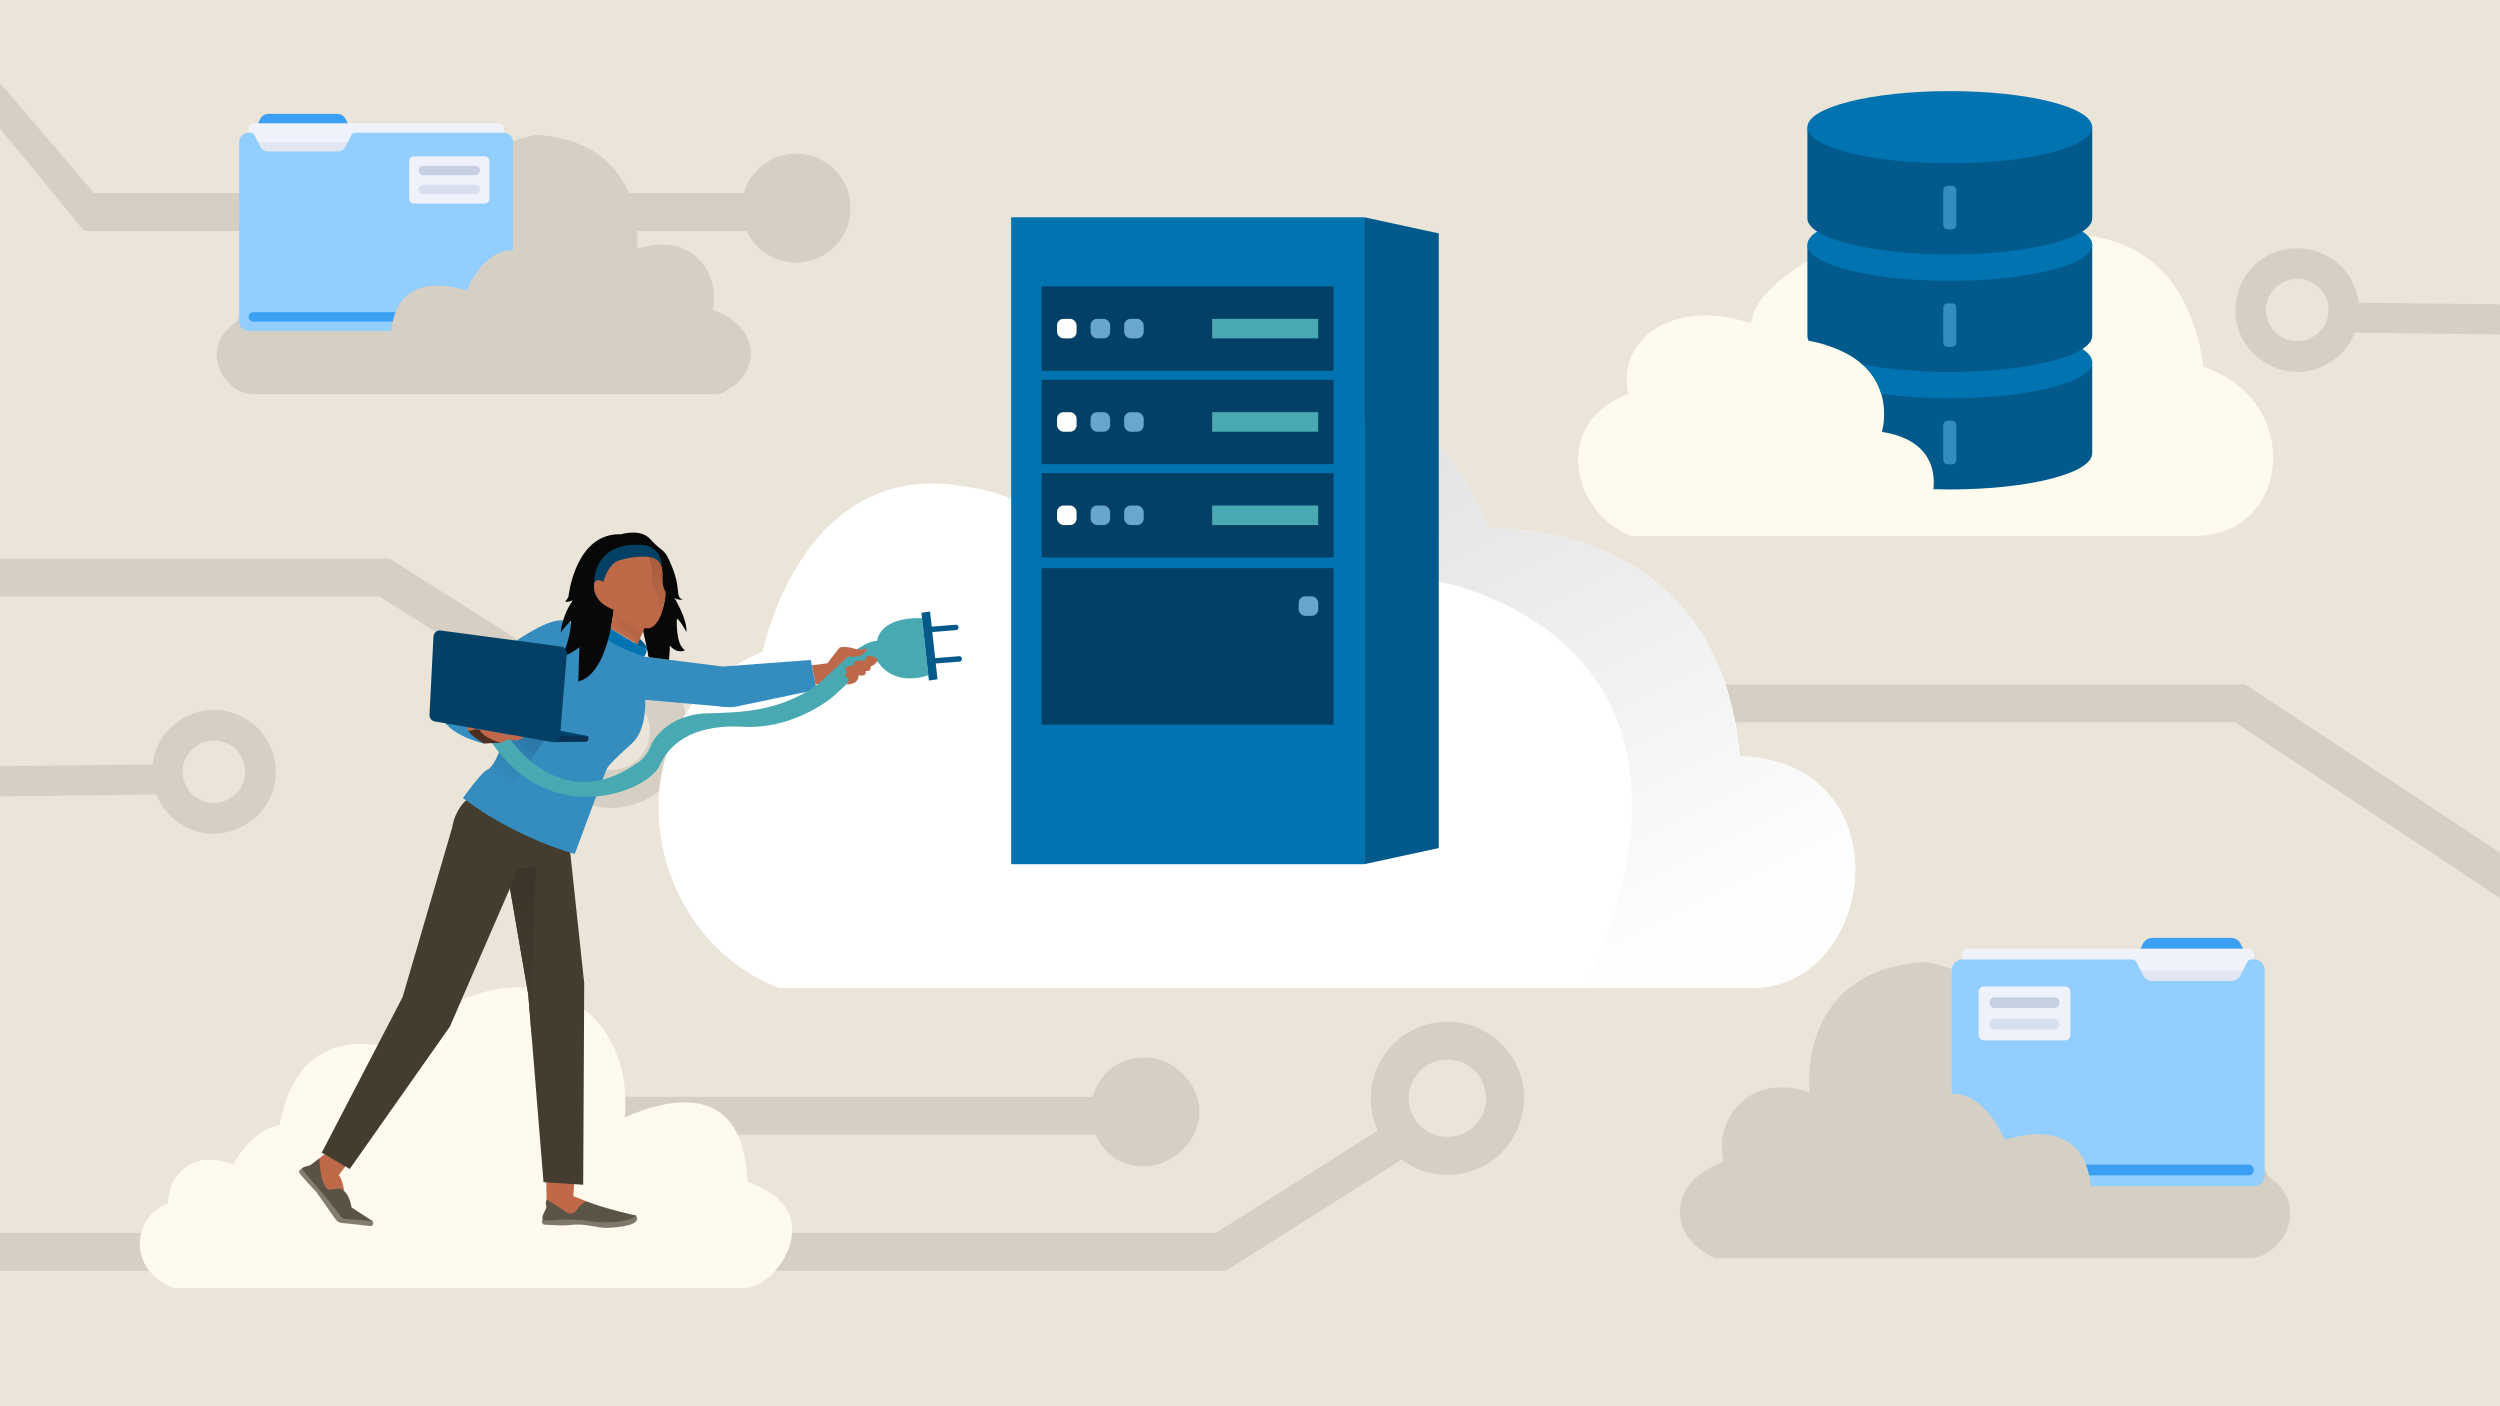 <svg xmlns="http://www.w3.org/2000/svg" width="1920" height="1080" viewBox="0 0 1920 1079.93" shape-rendering="geometricPrecision" text-rendering="geometricPrecision" image-rendering="optimizeQuality" fill-rule="evenodd" clip-rule="evenodd"><defs><style>.prefix__fil5{fill:#0173b1}.prefix__fil6{fill:#024065}.prefix__fil4{fill:#025a8c}.prefix__fil25{fill:#358dbf}.prefix__fil10{fill:#3ba0f3}.prefix__fil8{fill:#48a9b2}.prefix__fil7{fill:#68a6cb}.prefix__fil9{fill:#69a7cc}.prefix__fil13{fill:#92ceff}.prefix__fil19{fill:#be6a48}.prefix__fil15{fill:#c7cfe2}.prefix__fil1{fill:#d6d0c4}.prefix__fil14{fill:#d7deed}.prefix__fil12{fill:#e1e6f2}.prefix__fil11{fill:#eff2fa}.prefix__fil16{fill:#fffaee}.prefix__fil2{fill:#fff}</style><linearGradient id="prefix__id0" gradientUnits="userSpaceOnUse" x1="498.06" y1="427.71" x2="504.23" y2="478.33"><stop offset="0" stop-color="#a75c3d"/><stop offset="1" stop-color="#be6a48"/></linearGradient><linearGradient id="prefix__id1" gradientUnits="userSpaceOnUse" x1="408.34" y1="796.23" x2="411.56" y2="665.11"><stop offset="0" stop-color="#443c2f"/><stop offset="1" stop-color="#3b3529"/></linearGradient><linearGradient id="prefix__id2" gradientUnits="userSpaceOnUse" x1="391.2" y1="607.19" x2="417.98" y2="568.75"><stop offset="0" stop-color="#358dbf"/><stop offset="1" stop-color="#2a76a7"/></linearGradient><linearGradient id="prefix__id3" gradientUnits="userSpaceOnUse" x1="976.23" y1="273.28" x2="1217.14" y2="758.79"><stop offset="0" stop-color="#dcdcde"/><stop offset="1" stop-color="#fefefe"/></linearGradient></defs><g id="prefix__Layer"><g id="prefix__Image"><g id="prefix__Background"><path id="prefix__BackgroundBase" fill="#ebe5d9" d="M0 0h1920v1079.94H0z"/><path id="prefix__BackgroundGraphics" class="prefix__fil1" d="M1111.62 784.58c26.54 0 41.06 17.24 41.61 17.24 37 37 10.63 100.47-41.61 100.47-13.21 0-25.41-4.36-35.23-11.71L941.4 975.99H0v-29.17h933.72l124.53-78.64c-3.05-6.47-5.49-14.76-5.49-24.74 0-32.36 26.5-58.86 58.86-58.86zM1920 233.66l-108.56-1.22c-.65-5.74-2.47-12.46-6.7-19.32-13.69-22.23-43.1-29.22-65.33-15.54-18.24 11.23-20.92 29.22-21.29 29.45-9.77 41.07 35.2 73.52 71.09 51.42a47.31 47.31 0 0 0 19.25-22.95l111.54 1.36v-23.2zm-168.25-16.04c-11.26 6.94-14.77 21.69-7.84 32.96 6.94 11.26 21.69 14.77 32.96 7.83 11.26-6.93 14.77-21.69 7.83-32.95-6.93-11.27-21.69-14.78-32.95-7.84zM0 588.4l117.13-1.32c.65-5.74 2.48-12.46 6.7-19.32 13.69-22.23 43.1-29.22 65.33-15.54 18.24 11.23 20.92 29.22 21.3 29.45 9.76 41.07-35.21 73.52-71.1 51.42-9.07-5.59-15.61-13.74-19.24-22.95L0 611.6v-23.2zm176.82-16.14c11.27 6.94 14.77 21.69 7.84 32.96-6.94 11.26-21.69 14.77-32.96 7.83-11.26-6.93-14.77-21.69-7.83-32.95 6.93-11.27 21.69-14.77 32.95-7.84zm188.5 299.23h476.06c6.64 14.3 17.98 24.21 37.92 24.21s41.79-18.71 41.79-41.79-20.72-41.8-41.79-41.8-35.14 12.77-40.16 30.21H373l-7.68 29.17zM0 98.64l64.63 78.77H573.5c6.64 14.3 21.13 24.21 37.93 24.21 23.08 0 41.79-18.71 41.79-41.79s-18.71-41.79-41.79-41.79c-19.07 0-35.15 12.76-40.17 30.21H72.31L0 63.74v34.9zm1920 556.09l-195.65-129.15h-399.21v29.16h391.53L1920 689.63v-34.9zM469.43 620.39c26.54 0 41.06-17.25 41.61-17.25 37-36.99 10.63-100.46-41.61-100.46-13.21 0-25.41 4.35-35.23 11.7l-134.99-85.4H0v29.17h291.53l124.53 78.63c-3.05 6.48-5.49 14.77-5.49 24.75 0 32.36 26.5 58.86 58.86 58.86zm0-29.17c16.39 0 29.69-13.29 29.69-29.69 0-16.4-13.3-29.69-29.69-29.69-16.4 0-29.69 13.29-29.69 29.69 0 16.4 13.29 29.69 29.69 29.69zm642.19 222.53c16.39 0 29.68 13.29 29.68 29.69 0 16.39-13.29 29.68-29.68 29.68-16.4 0-29.69-13.29-29.69-29.68 0-16.4 13.29-29.69 29.69-29.69z"/></g><g id="prefix__Cloud5"><path id="prefix__Cloud5Base" class="prefix__fil2" d="M585.79 500.34s29.54-150.45 156.92-126.45c0 0 28.61 2.77 49.84 18.46 0 0 44.3-126.45 183.68-119.07 0 0 118.14 7.38 167.07 132.91 0 0 176.29-11.07 192.91 174.45 126.13 4.39 106.31 175.07 11.07 178.15H598.71c-108.73-40.89-133.4-208.38-12.92-258.45z"/><path id="prefix__Cloud5SilverLining" d="M976.23 273.28s126.45 52.61 125.53 172.6c0 0 240.91 38.77 115.38 312.91h130.14c95.24-3.08 115.06-173.76-11.07-178.15-16.62-185.52-192.91-174.45-192.91-174.45-48.93-125.53-167.07-132.91-167.07-132.91z" fill="url(#prefix__id3)"/></g><g id="prefix__Server1"><path id="prefix__Server1Side" class="prefix__fil4" d="M1047.64 166.8l57.34 12.41v472.06l-57.34 12.41z"/><path id="prefix__Server1Base" class="prefix__fil5" d="M776.55 166.8h271.09v496.88H776.55z"/><g id="prefix__Server1Locker1"><path id="prefix__Server1Locker1Base" class="prefix__fil6" d="M799.98 436.33h224.22V556.5H799.98z"/><rect id="prefix__Server1Locker1Indicator" class="prefix__fil7" x="997.38" y="457.93" width="15" height="15" rx="5" ry="5"/></g><g id="prefix__Server1Drive3"><path id="prefix__Server1Drive1Base" class="prefix__fil6" d="M799.98 363.28h224.22v64.84H799.98z"/><g id="prefix__Server1Drive1Objects"><path id="prefix__Server1Drive1Disk" class="prefix__fil8" d="M930.93 388.2h81.45v15h-81.45z"/><g id="prefix__Server1Drive1Indicators"><rect id="prefix__Server1Drive1Indicator3" class="prefix__fil9" x="863.36" y="388.2" width="15" height="15" rx="5" ry="5"/><rect id="prefix__Server1Drive1Indicator2" class="prefix__fil7" x="837.58" y="388.2" width="15" height="15" rx="5" ry="5"/><rect id="prefix__Server1Drive1Indicator1" class="prefix__fil2" x="811.81" y="388.2" width="15" height="15" rx="5" ry="5"/></g></g></g><g id="prefix__Server1Drive2"><path id="prefix__Server1Drive1Base_0" class="prefix__fil6" d="M799.98 291.6h224.22v64.84H799.98z"/><g id="prefix__Server1Drive1Objects_1"><path id="prefix__Server1Drive1Disk_2" class="prefix__fil8" d="M930.93 316.52h81.45v15h-81.45z"/><g id="prefix__Server1Drive1Indicators_3"><rect id="prefix__Server1Drive1Indicator3_4" class="prefix__fil9" x="863.36" y="316.52" width="15" height="15" rx="5" ry="5"/><rect id="prefix__Server1Drive1Indicator2_5" class="prefix__fil7" x="837.58" y="316.52" width="15" height="15" rx="5" ry="5"/><rect id="prefix__Server1Drive1Indicator1_6" class="prefix__fil2" x="811.81" y="316.52" width="15" height="15" rx="5" ry="5"/></g></g></g><g id="prefix__Server1Drive1"><path id="prefix__Server1Drive1Base_7" class="prefix__fil6" d="M799.98 219.92h224.22v64.84H799.98z"/><g id="prefix__Server1Drive1Objects_8"><path id="prefix__Server1Drive1Disk_9" class="prefix__fil8" d="M930.93 244.84h81.45v15h-81.45z"/><g id="prefix__Server1Drive1Indicators_10"><rect id="prefix__Server1Drive1Indicator3_11" class="prefix__fil9" x="863.36" y="244.84" width="15" height="15" rx="5" ry="5"/><rect id="prefix__Server1Drive1Indicator2_12" class="prefix__fil7" x="837.58" y="244.84" width="15" height="15" rx="5" ry="5"/><rect id="prefix__Server1Drive1Indicator1_13" class="prefix__fil2" x="811.81" y="244.84" width="15" height="15" rx="5" ry="5"/></g></g></g></g><g id="prefix__Cloud4"><path id="prefix__Cloud4Base" class="prefix__fil1" d="M1323.7 892.18c-7.52-31.16 17.77-69.34 66.18-53.38 0 0-11.66-93.53 88.63-100.14 0 0 68.04 11.07 89.27 61.75 0 0 76.5-38.38 90.35 49.78 12.18.39 31.81 12.94 37.89 29.27 37.41-12.93 39.67 13.48 45.77 23.49 34.58 23.22 10.37 62.65-13.98 63.38h-409.78c-36.11-14.33-40.27-57.49 5.67-74.15z"/><g id="prefix__Cloud4Folder1"><path id="prefix__Cloud4Folder1Holder" class="prefix__fil10" d="M1653.2 753.4h60.22a8.3 8.3 0 0 0 7.42-4.58l6-12-6-12a8.3 8.3 0 0 0-7.42-4.58h-60.22a8.3 8.3 0 0 0-7.42 4.58l-6 12 6 12a8.3 8.3 0 0 0 7.42 4.58z"/><path id="prefix__Cloud4Folder1File2" class="prefix__fil11" d="M1511.27 728.53h215.57c2.29 0 4.14 1.85 4.14 4.14v20.73h-223.85v-20.73c0-2.29 1.85-4.14 4.14-4.14z"/><path id="prefix__Cloud4Folder1File1" class="prefix__fil12" d="M1730.98 753.4h-223.85v-8.29h223.85z"/><path id="prefix__Cloud4Folder1Base" class="prefix__fil13" d="M1507.13 736.82h130.09c1.57 0 3.01.89 3.71 2.29l4.85 9.71a8.3 8.3 0 0 0 7.42 4.58h60.22a8.3 8.3 0 0 0 7.42-4.58l4.85-9.71c.7-1.41 2.14-2.29 3.71-2.29h1.58c4.58 0 8.29 3.71 8.29 8.29v157.53c0 4.58-3.71 8.29-8.29 8.29h-125.33c-.9-13.76-8.48-52.71-66.14-35.59 0 0-14.09-36.09-40.67-35.35v-94.88c0-4.58 3.71-8.29 8.29-8.29z"/><path id="prefix__Cloud4Folder1Design" class="prefix__fil10" d="M1604.51 902.64h122.33c2.29 0 4.14-1.86 4.14-4.15s-1.85-4.14-4.14-4.14h-124.82c1.14 2.85 1.93 5.67 2.49 8.29z"/><path id="prefix__Cloud4Folder1NameTag" class="prefix__fil11" d="M1585.89 799h-62.18c-2.29 0-4.15-1.85-4.15-4.15v-33.16c0-2.29 1.86-4.14 4.15-4.14h62.18c2.29 0 4.15 1.85 4.15 4.14v33.16c0 2.3-1.86 4.15-4.15 4.15z"/><path id="prefix__Cloud4Folder1NameLine2" class="prefix__fil14" d="M1532 790.71h45.6a4.144 4.144 0 1 0 0-8.29H1532c-2.29 0-4.15 1.85-4.15 4.14 0 2.29 1.86 4.15 4.15 4.15z"/><path id="prefix__Cloud4Folder1NameLine1" class="prefix__fil15" d="M1532 774.13h45.6a4.144 4.144 0 1 0 0-8.29H1532c-2.29 0-4.15 1.85-4.15 4.14 0 2.29 1.86 4.15 4.15 4.15z"/></g></g><path id="prefix__Cloud3" class="prefix__fil16" d="M129.39 923.91c-2.16-9.31 9.96-44.72 49.78-29.55 0 0 12.99-26.16 35.57-30.29 5.12-28.32 22.31-76.11 89.38-58.52 79.65-86.18 183.96-46.35 175.71 52.54 47.59-20.76 91.68-18.51 94.21 49.64 64.27 20.87 23.18 80.62-1.17 81.35H133.1c-36.12-14.33-31.3-55.14-3.71-65.17z"/><g id="prefix__Character"><path id="prefix__CharacterRightShoeSole" d="M231.58 897.63s-2.83 1.18-1.46 3.42c1.37 2.25 12.89 14.46 12.89 14.46 4.77 6.74 9.51 13.47 14.25 20.25 2.61 3.73 4.16 3.33 8.24 3.74 5.97.64 12.08 1.21 18.01 2.01 1.68.23 2.93-.06 3.1-2.19.15-1.99-1.7-2.09-3.37-2.48-4.34-1.01-8.43-2.9-12.64-4.35l-3.66-1.26-35.36-33.6z" fill="#847c6f"/><path id="prefix__CharacterRightShoeBase" d="M245.35 889.53s-4.1 2.93-6.25 4.69c-2.15 1.75-5.56 1.07-7.52 3.41 8.27 9.48 16.73 19.29 24.52 29.13 1.61 2.04 2.95 3.67 4.32 5.9 2.25 3.62 4.01 3.39 7.95 3.7 5.9.46 11.8.93 17.71 1.41l-16.12-10.55s-1.18-8.83-5.57-12.37l-19.04-25.32z" fill="#5a5245"/><path id="prefix__CharacterRightLeg" class="prefix__fil19" d="M249.16 886.43l-3.81 3.1s.39 20.31 6.45 23.63c2.29 1.69 9.9-2.79 12.69 1.95 0 0-1.85-10.74-4.29-12.59l6.15-8.4-17.19-7.69z"/><path id="prefix__CharacterLeftShoeSole" d="M488.52 933.52l-31.15-.39c-13.09.9-26.27 1.69-39.35 2.75-.22.02-.98.06-1.18.12-.66.36-1.15 4.34 1.21 4.53.92.08 2.08.04 3.08.1 6.18.37 11.63.81 17.82.02 7.19-.82 14.51.72 21.57 1.9 4.47.75 9.15.34 13.63-.14 3.51-.38 17.93-2 14.71-8.26l-.15-.3-.19-.33z" fill="#7f776a"/><path id="prefix__CharacterLeftShoeBase" d="M419.77 921.11s-1.17 3.91-.19 5.08c.97 1.17-3.91 7.52-2.83 9.77 0 0 .39 2.05 8.49 1.07 8.11-.97 23.64-.19 25.49.39 1.86.59 28.71 4.11 37.79-3.9 0 0-23.04-4.98-37.89-10.84l-20.02.68-10.84-2.25z" fill="#5b5346"/><path id="prefix__CharacterLeftLeg" d="M419.57 908.03l.2 13.08 16.6 10.55c5.41 1.62 6.24-3 9.53-6.09.81-.75 1.61-1.38 2.52-2 .7-.48 1.35-.87 2.21-.89l-10.35-4.1.59-9.19-8.4-9.96-12.9 8.6z" fill="#bf6948"/><path id="prefix__CharacterBottom" d="M357.92 614.55s-8.47 7.21-10.62 20.88L309.21 765.7 247.1 885.23l21.49 12.5 76.95-109.37 46.1-106.25 14.06 81.64 11.72 144.14 30.47 1.95.78-154.69-10.72-100.33-26-32.09-54.03-8.18z" fill="#443c2f"/><path id="prefix__CharacterBottomShadow" fill="url(#prefix__id1)" d="M391.64 682.11l5.85-14.46 14.07-2.54-3.22 131.12-2.64-32.48z"/><path id="prefix__CharacterTop" class="prefix__fil25" d="M341.21 554.26l54.89-61.92s24.56-17.41 36.4-15.93l33.52 10.27 28.43 17.55 60.63 7.64 67.58-5.07 4.49 22.85-61.32 12.89s-5.28 1.37-14.46-.2l-55.86-4.88s1.56 22.85-10.15 33.4c-11.72 10.55-18.17 16.8-19.73 20.31-1.56 3.52-24.22 64.65-24.22 64.65s-45.12-11.91-85.74-42.97c0 0 14.26-19.53 18.75-21.68 4.49-2.15 8.79-12.5 8.79-12.5l-.2-10.84-11.33 3.13s-21.97-4.79-30.47-16.7z"/><path id="prefix__CharacterTopShadow" d="M417.98 568.75s-37.62 55.85-42.53 57.65l-19.78-13.55s14.43-20.43 18.75-21.68c4.32-1.24 8.77-13.4 8.77-13.4l11.17-17.73 23.62 8.71z" fill="url(#prefix__id2)"/><path id="prefix__CharacterCollarBack" d="M491.14 490.32s5.03 4.57 5.63 7.33l-3.78 2.97-7.82-10.74 5.97.44z" fill="#00598c"/><path id="prefix__CharacterCollarFront" d="M469.09 482.67s22.58 14.75 27.68 14.98c0 0-.07 4.92-2.32 6.58 0 0-20.03-6.94-27.49-12.7l-5.71-6.83 7.84-2.03z" fill="#0074b1"/><path id="prefix__CharacterHair" d="M472.47 456.38s-2.34 60.15-28.32 66.99l.78-26.37s-8.98 7.43-12.89 6.06c0 0 6.64-13.48 6.44-26.37 0 0-7.81 7.62-7.81 9.96 0 0 0-12.11 9.18-25.58 0 0-5.27 1.95-5.66.78 0 0 2.05-2.35 2.44-4.01 0 0 5.08-48.73 40.24-47.56 0 0 15.23-4.69 22.46 3.71 10.48 11.51 10.55 5.82 16.72 21.08 7.42 18.38 2.06 22.49 8.28 25.6 0 0-4.79.1-6.45-1.66 0 0 10.26 16.8 9.28 26.37 0 0-4.98-9.47-7.32-10.16 0 0-1.18 19.83 6.25 24.03 0 0-5.37 3.61-11.72-3.42.13 3.47-.28 8.51-.55 10.85l-15.49-1.96c-1.13-1.86-.35-2.53-.95-4.3l-3.46-15.87 3.46-27.68-24.91-.49z" fill="#080808"/><path id="prefix__CharacterHairBand" d="M456.19 448.86s-1.95-33.98 38.68-30.27c0 0 13.47 1.56 13.28 16.6 3.6 1.85-43.78 21.85-51.96 13.67z" fill="#024164"/><path id="prefix__CharacterFaceBase" class="prefix__fil19" d="M471.43 468.32s-16.41-5-15.24-19.46c0 0 .59-5.86 7.23-1.95 0 0 3.24-13.52 11.72-16.39 8.49-2.87 27.35-6.07 31.54 2.03 0 0 2.54 3.42 2.05 9.77-.48 6.35.98 9.96 1.86 11.13 1.66 2.22-2.81 32.79-15.53 28.72l-5.47 12.69-20.5-12.19 2.34-14.35z"/><path id="prefix__CharacterFaceShadow" d="M498.06 427.71s3.45 7.78 2.57 15.2c-.88 7.42 4.88 16.7 4.88 16.7s3.02 10.02-1.28 18.72c4.28-5.47 8.54-21.97 6.36-24.88-4.31-5.73 1.4-17.79-6.19-23.48-1.85-1.33-4.05-1.8-6.34-2.26z" fill="url(#prefix__id0)"/><path id="prefix__CharacterNeckShadow" d="M493.92 484.55s-17.74-8.79-19.69-10.84c0 0-3.27-1.71-.59 2.88 2.69 4.59 13.72 13.44 16.87 15.05l3.41-7.09z" fill="#b66645"/><path id="prefix__CharacterWire" class="prefix__fil8" d="M392.28 568.08s38.55 58.58 96.37 18.35c0 0 8.01-4.1 11.52-14.84 0 0 10.74-23.25 43.75-23.83 28.58-.51 56.87-2.37 84.48-22.45 1.18-.86 1.68-2.7 2.79-3.72 10.47-9.6 30.1-29.16 42.42-29.5 0 0 1.12-18.36 34.52-17.39l4.8 43.79s-27.4 11.3-41.08-13.9c0 0-25.97 25.2-32.42 30.67-6.44 5.47-34.38 24.8-68.16 22.85-33.79-1.95-55.47 9.18-64.46 29.49-8.98 20.31-83.64 49.72-128.83-16.94l-.66-5.32 14.96 2.74z"/><path id="prefix__CharacterPlug" d="M707.67 470.57l5.71 52.03 6.61-.94-1.33-12.12 18.21-1.45c1.14-.09 2-1.09 1.91-2.24-.09-1.14-1.09-2-2.24-1.91l-18.33 1.46-2.2-20.04 18.2-1.45a2.09 2.09 0 0 0 1.92-2.24c-.09-1.15-1.1-2-2.24-1.91l-18.33 1.46-1.28-11.6-6.61.95z" fill="#025a8a"/><path id="prefix__CharacterRightHand" d="M365.04 560.02l-.29-1.27 2.63-2.73s.49-6.64-4.2-3.71c-1.71 1.46-7.05 6.68-3.02 9.28l6.93 4.88 17.19 3.9c2.7.01 4.52-2.51 6.23-2.47 3.33.09 6.51 1.94 11.03-1.15 3.7-2.54-10.46-3.38-11.98-2.84-1.95.7-1.89 2.27-1.65-2.93.05-1.16.36-8.79.22-9.32-.55-2.06-3.72-2.96-4.41.66l-1.59 9.85c-.14.19-1.13.6-1.48-.12-1.34-3.13 5.36-18.75.46-18.93-2.42-.08-3.98 10.87-4.89 14.8.28-2.3 1.67-11.3 1.22-12.89-.75-2.66-3.47-3.3-4.78-.05l-4.3 15.48-3.32-.44z" fill="#bf684a"/><path id="prefix__CharacterRightGlove" d="M359.65 561.2s2.52.15 5.39-1.18l3.32.44c3.01 6.61 16.33 9.9 15.92 9.91l-12.6.59s-10.22-5.85-12.03-9.76z" fill="#4a2e20"/><path id="prefix__LaptopKeyboard" fill="#014167" d="M451.73 565.34l-21.27-4.22-7.83.12 5.23 7.89z"/><path id="prefix__LaptopHeight" d="M430.11 565.34h21.62s1.08 4.2-1.95 4.3l-24.53.3 2.66-5.68 2.2 1.08z" fill="#093154"/><path id="prefix__LaptopMonitor" class="prefix__fil6" d="M333.98 554.03l90.29 15.83c1.43.25 2.76-.08 3.92-.97 1.15-.89 1.81-2.1 1.92-3.55l5.22-63.43a4.996 4.996 0 0 0-4.32-5.37l-92.45-12.33c-1.44-.19-2.75.19-3.86 1.12-1.11.92-1.72 2.14-1.8 3.59l-3.05 59.93a4.985 4.985 0 0 0 4.13 5.18z"/><path id="prefix__CharacterLeftHand" d="M649.94 525.59s9.67.59 9.48-7.13c0 0 6.15 2.05 5.47-3.22 0 0 4.1.98 3.8-3.32 14.12-6.69-6.09-11.82-4-4.59 0 0-12.08-.98-7.91 3.13 0 0-11.52 1.56-6.05 5.76 0 0-4.11 2.54.78 4.59 0 0 1.19 2.88-1.57 4.78zm-26.46-14.64l11.91-1.57 9.38-12.11s4.88-1.56 13.18 1.37c0 0 6.06.58 7.42-1.08 0 0 .2 4.99-6.15 6.26-6.35 1.26-7.66.17-7.66.17l-23.16 21.32-2.02.39-2.9-14.75z" fill="#bd6849"/></g><g id="prefix__Cloud2"><path id="prefix__Cloud2Base" class="prefix__fil16" d="M1250.65 302.58c-9.64-39.9 32.14-74.74 94.14-54.3 4.6-54.12 194.02-122.18 238.79-67.14 0 0 92.52-14.01 108.69 100.47 76.7 26.04 67.28 127.85-4.66 130.01h-434.85c-46.25-18.35-60.95-87.69-2.11-109.04z"/><g id="prefix__Cloud2Containers"><g id="prefix__Container3"><path id="prefix__Container1Base" class="prefix__fil4" d="M1497.46 375.87c-4.26 0-8.46-.07-12.59-.19 1.47-13.84-1.7-38-39.57-44.04 0 0 9.6-31.87-16.89-53.51h178.42v70c0 15.32-48.97 27.74-109.37 27.74z"/><path id="prefix__Container1Top" class="prefix__fil5" d="M1497.46 305.86c-19.09 0-37.03-1.24-52.65-3.41-4.14-13.98-15.37-29.44-43.05-37.76 18.66-8.52 54.52-14.29 95.7-14.29 60.4 0 109.37 12.41 109.37 27.73s-48.97 27.73-109.37 27.73z"/><path id="prefix__Container1Hole" class="prefix__fil25" d="M1499.13 356.55h-3.34c-1.84 0-3.34-1.51-3.34-3.34v-26.72c0-1.84 1.5-3.34 3.34-3.34h3.34c1.83 0 3.34 1.5 3.34 3.34v26.72c0 1.83-1.51 3.34-3.34 3.34z"/></g><g id="prefix__Container2"><path id="prefix__Container1Base_14" class="prefix__fil4" d="M1497.46 285.63c-25.29 0-48.58-2.18-67.1-5.83-8.73-7.82-21.82-14.49-41.29-18.17-.65-1.22-.99-2.47-.99-3.73v-70h218.75v70c0 15.32-48.97 27.73-109.37 27.73z"/><path id="prefix__Container1Top_15" class="prefix__fil5" d="M1497.46 215.63c-60.41 0-109.38-12.42-109.38-27.73 0-15.32 48.97-27.74 109.38-27.74 60.4 0 109.37 12.42 109.37 27.74 0 15.31-48.97 27.73-109.37 27.73z"/><path id="prefix__Container1Hole_16" class="prefix__fil25" d="M1499.13 266.31h-3.34c-1.84 0-3.34-1.5-3.34-3.34v-26.72c0-1.83 1.5-3.34 3.34-3.34h3.34c1.83 0 3.34 1.51 3.34 3.34v26.72c0 1.84-1.51 3.34-3.34 3.34z"/></g><g id="prefix__Container1"><path id="prefix__Container1Base_17" class="prefix__fil4" d="M1497.46 195.4c-60.41 0-109.38-12.42-109.38-27.74v-70h218.75v70c0 15.32-48.97 27.74-109.37 27.74z"/><path id="prefix__Container1Top_18" class="prefix__fil5" d="M1497.46 125.4c-60.41 0-109.38-12.42-109.38-27.74 0-15.32 48.97-27.73 109.38-27.73 60.4 0 109.37 12.41 109.37 27.73s-48.97 27.74-109.37 27.74z"/><path id="prefix__Container1Hole_19" class="prefix__fil25" d="M1499.13 176.08h-3.34c-1.84 0-3.34-1.51-3.34-3.34v-26.72c0-1.84 1.5-3.34 3.34-3.34h3.34c1.83 0 3.34 1.5 3.34 3.34v26.72c0 1.83-1.51 3.34-3.34 3.34z"/></g></g></g><g id="prefix__Cloud1"><path id="prefix__Cloud1Base" class="prefix__fil1" d="M547.24 237.81c6.58-27.25-15.55-60.65-57.9-46.69 0 0 10.2-81.82-77.53-87.6 0 0-59.53 9.68-78.1 54.01 0 0-66.92-33.57-79.03 43.55-10.66.35-27.83 11.32-33.15 25.61-32.73-11.31-34.7 11.79-40.04 20.55-30.25 20.31-9.07 54.8 12.23 55.44h358.47c31.6-12.53 35.24-50.29-4.95-64.87z"/><g id="prefix__Cloud1Folder1"><path id="prefix__Cloud1Folder1Holder" class="prefix__fil10" d="M258.99 116.41h-52.68c-2.75 0-5.26-1.55-6.49-4.01l-5.25-10.49 5.25-10.5a7.251 7.251 0 0 1 6.49-4.01h52.68c2.75 0 5.26 1.55 6.49 4.01l5.25 10.5-5.25 10.49a7.251 7.251 0 0 1-6.49 4.01z"/><path id="prefix__Cloud1Folder1File2" class="prefix__fil11" d="M383.15 94.65H194.57c-2 0-3.63 1.63-3.63 3.63v18.13h195.83V98.28c0-2-1.62-3.63-3.62-3.63z"/><path id="prefix__Cloud1Folder1File1" class="prefix__fil12" d="M190.94 116.41h195.83v-7.25H190.94z"/><path id="prefix__Cloud1Folder1Base" class="prefix__fil13" d="M386.77 101.91h-113.8c-1.38 0-2.63.77-3.25 2l-4.24 8.49a7.251 7.251 0 0 1-6.49 4.01h-52.68c-2.75 0-5.26-1.55-6.49-4.01l-4.25-8.49c-.61-1.23-1.87-2-3.24-2h-1.39c-4 0-7.25 3.24-7.25 7.25v137.8c0 4.01 3.25 7.26 7.25 7.26h109.64c.8-12.04 7.42-46.12 57.87-31.14 0 0 12.32-31.56 35.58-30.92v-83a7.25 7.25 0 0 0-7.26-7.25z"/><path id="prefix__Cloud1Folder1Design" class="prefix__fil10" d="M301.59 246.96H194.57c-2 0-3.63-1.62-3.63-3.62s1.63-3.63 3.63-3.63h109.19c-.99 2.49-1.69 4.97-2.17 7.25z"/><path id="prefix__Cloud1Folder1NameTag" class="prefix__fil11" d="M317.87 156.3h54.4c2 0 3.62-1.62 3.62-3.62v-29.02c0-2-1.62-3.62-3.62-3.62h-54.4c-2 0-3.63 1.62-3.63 3.62v29.02c0 2 1.63 3.62 3.63 3.62z"/><path id="prefix__Cloud1Folder1NameLine2" class="prefix__fil14" d="M365.01 149.05h-39.89c-2 0-3.62-1.62-3.62-3.63 0-2 1.62-3.62 3.62-3.62h39.89c2.01 0 3.63 1.62 3.63 3.62 0 2.01-1.62 3.63-3.63 3.63z"/><path id="prefix__Cloud1Folder1NameLine1" class="prefix__fil15" d="M365.01 134.54h-39.89c-2 0-3.62-1.62-3.62-3.62 0-2.01 1.62-3.63 3.62-3.63h39.89c2.01 0 3.63 1.62 3.63 3.63 0 2-1.62 3.62-3.63 3.62z"/></g></g></g></g></svg>